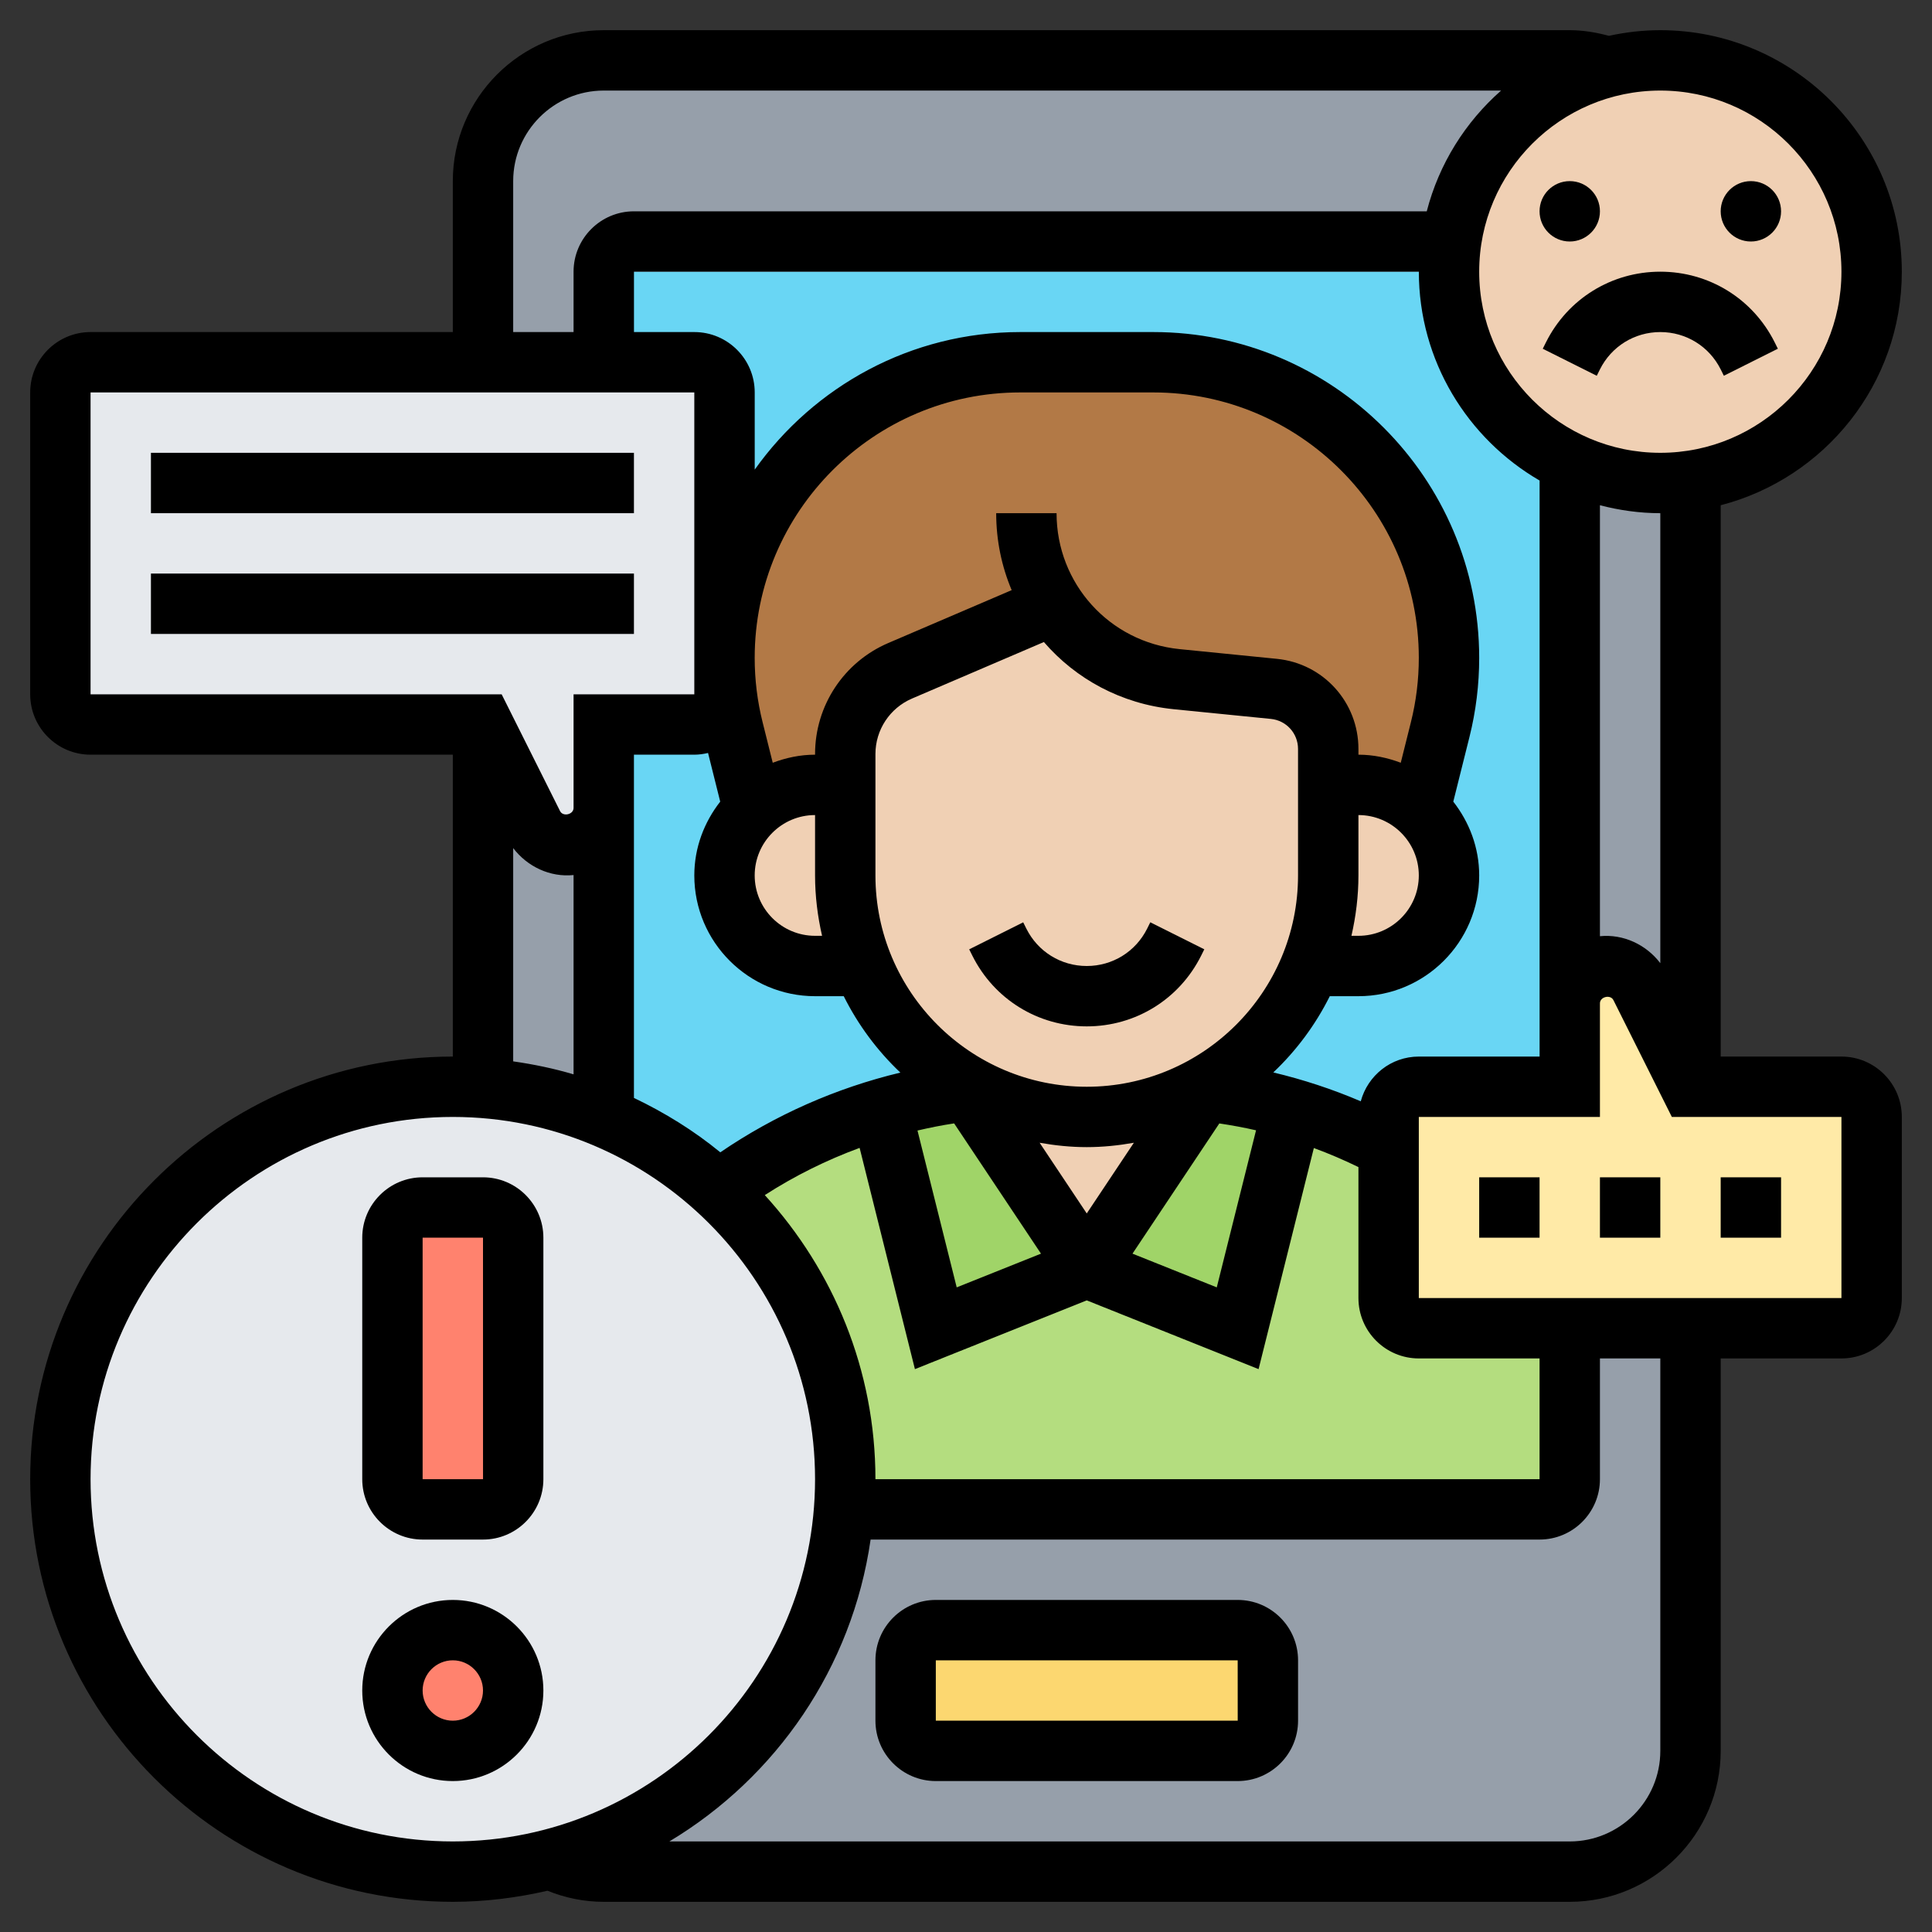 <svg id="_x33_0" enable-background="new 0 0 64 64" height="512" viewBox="0 0 64 64" width="512" xmlns="http://www.w3.org/2000/svg"><rect x="0" y="0" width="64" height="64" fill="#333333" stroke="none"/><g><g><g><path d="m52 62h-32c-2.209 0-4-1.791-4-4v-52c0-2.209 1.791-4 4-4h32c2.209 0 4 1.791 4 4v52c0 2.209-1.791 4-4 4z" fill="#969faa"/></g><g><path d="m42 55v2c0 .55-.45 1-1 1h-10c-.55 0-1-.45-1-1v-2c0-.55.45-1 1-1h10c.55 0 1 .45 1 1z" fill="#fcd770"/></g><g><path d="m51 50h-30c-.552 0-1-.448-1-1v-39c0-.552.448-1 1-1h30c.552 0 1 .448 1 1v39c0 .552-.448 1-1 1z" fill="#69d6f4"/></g><g><path d="m34.92 20.04-5.1 2.18c-1.1.47-1.82 1.56-1.82 2.76v1.02h-1c-.8 0-1.52.31-2.05.81l-.66-2.64c-.19-.78-.29-1.57-.29-2.38 0-2.7 1.1-5.15 2.87-6.92s4.22-2.87 6.92-2.87h4.42c5.4 0 9.79 4.39 9.79 9.79 0 .81-.1 1.6-.29 2.38l-.66 2.64c-.53-.5-1.25-.81-2.05-.81h-1v-1.19c0-1.03-.78-1.89-1.8-1.99l-3.22-.32c-1.72-.17-3.18-1.11-4.06-2.46z" fill="#b27946"/></g><g><path d="m28 49c0-3.78-1.62-7.19-4.2-9.57 1.62-1.21 3.44-2.13 5.38-2.69l1.82 7.26 5-2 5 2 1.82-7.27c1.11.33 2.17.76 3.18 1.3v4.97c0 .55.45 1 1 1h5v5c0 .55-.45 1-1 1h-23.04c.03-.33.04-.66.04-1z" fill="#b4dd7f"/></g><g><path d="m42.82 36.73-1.82 7.27-5-2 3.91-5.87.49.07c.82.12 1.63.29 2.42.53z" fill="#a0d468"/></g><g><path d="m32.09 36.13 3.91 5.87-5 2-1.82-7.26c.79-.24 1.6-.42 2.42-.54z" fill="#a0d468"/></g><g><path d="m39.91 36.13-3.91 5.87-3.91-5.87.22-.03c1.1.57 2.36.9 3.69.9s2.59-.33 3.69-.9z" fill="#f0d0b4"/></g><g><path d="m47.05 26.81c.59.55.95 1.33.95 2.19 0 .83-.34 1.58-.88 2.12s-1.29.88-2.12.88h-1.58c.37-.93.58-1.94.58-3v-3h1c.8 0 1.52.31 2.05.81z" fill="#f0d0b4"/></g><g><path d="m28.58 32h-1.58c-.83 0-1.58-.34-2.12-.88s-.88-1.29-.88-2.12c0-.86.36-1.64.95-2.19.53-.5 1.25-.81 2.05-.81h1v3c0 1.06.21 2.07.58 3z" fill="#f0d0b4"/></g><g><path d="m43.42 32c-.72 1.77-2.05 3.22-3.73 4.1-1.1.57-2.36.9-3.69.9s-2.59-.33-3.69-.9l-1.97-1.44c-.75-.75-1.35-1.66-1.76-2.66-.37-.93-.58-1.94-.58-3v-3-1.02c0-1.2.72-2.29 1.82-2.76l5.1-2.18c.88 1.35 2.34 2.29 4.06 2.46l3.22.32c1.02.1 1.8.96 1.8 1.99v1.19 3c0 1.06-.21 2.07-.58 3z" fill="#f0d0b4"/></g><g><path d="m48.08 8c.39-2.83 2.48-5.11 5.21-5.79.55-.14 1.12-.21 1.71-.21 3.87 0 7 3.13 7 7 0 3.53-2.6 6.44-6 6.92-.32.06-.66.08-1 .08-1.08 0-2.09-.24-3-.68-2.37-1.12-4-3.52-4-6.32 0-.34.02-.68.08-1z" fill="#f0d0b4"/></g><g><path d="m24 13v8.79 1.21c0 .55-.45 1-1 1h-3v2.76c0 .69-.55 1.24-1.24 1.24-.46 0-.89-.26-1.1-.68l-1.66-3.32h-13c-.55 0-1-.45-1-1v-10c0-.55.45-1 1-1h13 4 3c.55 0 1 .45 1 1z" fill="#e6e9ed"/></g><g><path d="m28 49c0 .34-.01.67-.04 1-.42 5.61-4.41 10.23-9.71 11.59h-.01c-1.04.27-2.12.41-3.24.41-7.18 0-13-5.82-13-13s5.82-13 13-13c.34 0 .67.01 1 .04 1.41.11 2.75.44 4 .96 1.41.59 2.69 1.42 3.8 2.43 2.58 2.38 4.2 5.79 4.2 9.57z" fill="#e6e9ed"/></g><g><path d="m46 43v-4.97-1.03c0-.55.45-1 1-1h5v-2.76c0-.69.55-1.24 1.24-1.24.46 0 .89.26 1.1.68l1.66 3.32h5c.55 0 1 .45 1 1v6c0 .55-.45 1-1 1h-5-4-5c-.55 0-1-.45-1-1z" fill="#ffeaa7"/></g><g><circle cx="15" cy="56" fill="#ff826e" r="2"/></g><g><path d="m17 41v8c0 .55-.45 1-1 1h-2c-.55 0-1-.45-1-1v-8c0-.55.45-1 1-1h2c.55 0 1 .45 1 1z" fill="#ff826e"/></g></g><g><circle cx="52" cy="7" r="1"/><circle cx="58" cy="7" r="1"/><path d="m51.211 11.342-.105.211 1.789.895.105-.212c.381-.762 1.147-1.236 2-1.236s1.619.474 2 1.236l.105.211 1.789-.895-.105-.211c-.722-1.444-2.174-2.341-3.789-2.341s-3.067.897-3.789 2.342z"/><path d="m49 39h2v2h-2z"/><path d="m53 39h2v2h-2z"/><path d="m57 39h2v2h-2z"/><path d="m5 19h16v2h-16z"/><path d="m5 15h16v2h-16z"/><path d="m16 39h-2c-1.103 0-2 .897-2 2v8c0 1.103.897 2 2 2h2c1.103 0 2-.897 2-2v-8c0-1.103-.897-2-2-2zm-2 10v-8h2l.001 8z"/><path d="m15 53c-1.654 0-3 1.346-3 3s1.346 3 3 3 3-1.346 3-3-1.346-3-3-3zm0 4c-.551 0-1-.449-1-1s.449-1 1-1 1 .449 1 1-.449 1-1 1z"/><path d="m61 35h-4v-18.263c3.445-.892 6-4.017 6-7.737 0-4.411-3.589-8-8-8-.585 0-1.153.067-1.703.187-.422-.114-.854-.187-1.297-.187h-32c-2.757 0-5 2.243-5 5v5h-12c-1.103 0-2 .897-2 2v10c0 1.103.897 2 2 2h12v10c-7.72 0-14 6.28-14 14s6.28 14 14 14c1.079 0 2.126-.135 3.136-.367.592.239 1.216.367 1.864.367h32c2.757 0 5-2.243 5-5v-13h4c1.103 0 2-.897 2-2v-6c0-1.103-.897-2-2-2zm-6-3.094c-.47-.616-1.225-.97-2-.893v-14.276c.641.166 1.308.263 2 .263zm-29.665 7.683c.987-.636 2.042-1.159 3.141-1.564l1.832 7.329 5.692-2.277 5.692 2.277 1.831-7.324c.502.185.994.396 1.477.631v4.339c0 1.103.897 2 2 2h4v4h-22c0-3.625-1.397-6.922-3.665-9.411zm19.665-10.589v-2c1.103 0 2 .897 2 2s-.897 2-2 2h-.232c.147-.644.232-1.312.232-2zm1.737-5.073-.335 1.34c-.438-.165-.907-.267-1.402-.267v-.19c0-1.547-1.161-2.831-2.701-2.985l-3.224-.322c-2.323-.233-4.075-2.169-4.075-4.503h-2c0 .903.182 1.765.513 2.549l-4.088 1.752c-1.473.632-2.425 2.075-2.425 3.677v.022c-.495 0-.964.102-1.402.267l-.335-1.34c-.175-.696-.263-1.414-.263-2.133 0-4.849 3.945-8.794 8.794-8.794h4.411c4.85 0 8.795 3.945 8.795 8.794 0 .719-.088 1.437-.263 2.133zm-15.13 13.287 2.877 4.315-2.792 1.117-1.299-5.196c.402-.093.806-.175 1.214-.236zm2.832.641c.508.09 1.028.145 1.561.145s1.053-.055 1.561-.145l-1.561 2.342zm5.953-.64c.409.062.815.135 1.216.228l-1.301 5.203-2.792-1.117zm-4.392-1.215c-3.86 0-7-3.14-7-7v-4.022c0-.801.476-1.522 1.212-1.838l4.368-1.872c1.056 1.224 2.566 2.051 4.295 2.225l3.224.322c.513.051.9.479.9.995v4.19c.001 3.86-3.139 7-6.999 7zm-9-9v2c0 .688.085 1.356.232 2h-.232c-1.103 0-2-.897-2-2s.897-2 2-2zm-3.545-2.057.403 1.612c-.529.678-.858 1.52-.858 2.445 0 2.206 1.794 4 4 4h.95c.475.952 1.111 1.807 1.876 2.531-2.129.51-4.155 1.405-5.965 2.641-.87-.714-1.835-1.312-2.861-1.802v-11.37h2c.157 0 .308-.023.455-.057zm21.622 11.539c-.937-.402-1.906-.719-2.897-.956.763-.723 1.397-1.576 1.871-2.526h.949c2.206 0 4-1.794 4-4 0-.925-.329-1.767-.858-2.445l.536-2.142c.214-.855.322-1.736.322-2.619 0-5.952-4.842-10.794-10.794-10.794h-4.411c-3.628 0-6.836 1.805-8.794 4.557v-2.557c0-1.103-.897-2-2-2h-2v-2h26c0 2.953 1.613 5.532 4 6.918v19.082h-4c-.924 0-1.695.631-1.924 1.482zm15.923-27.482c0 3.309-2.691 6-6 6s-6-2.691-6-6 2.691-6 6-6 6 2.691 6 6zm-44-3c0-1.654 1.346-3 3-3h29.726c-1.185 1.043-2.056 2.427-2.463 4h-26.263c-1.103 0-2 .897-2 2v2h-2zm-14 7h20v10h-4v3.764c0 .219-.35.301-.447.105l-1.935-3.869h-13.618zm14 15.094c.47.617 1.226.973 2 .893v6.602c-.648-.193-1.317-.332-2-.43zm-14 20.906c0-6.617 5.383-12 12-12s12 5.383 12 12-5.383 12-12 12-12-5.383-12-12zm52 9c0 1.654-1.346 3-3 3h-29.826c3.536-2.122 6.054-5.752 6.666-10h22.16c1.103 0 2-.897 2-2v-4h2zm6-15h-14v-6h6v-3.764c0-.219.35-.301.447-.105l1.935 3.869h5.618z"/><path d="m41 53h-10c-1.103 0-2 .897-2 2v2c0 1.103.897 2 2 2h10c1.103 0 2-.897 2-2v-2c0-1.103-.897-2-2-2zm-10 4v-2h10l.001 2z"/><path d="m38 30.764c-.381.762-1.147 1.236-2 1.236s-1.619-.474-2-1.236l-.105-.211-1.789.895.105.211c.722 1.444 2.174 2.341 3.789 2.341s3.067-.897 3.789-2.342l.105-.211-1.789-.895z"/></g></g></svg>